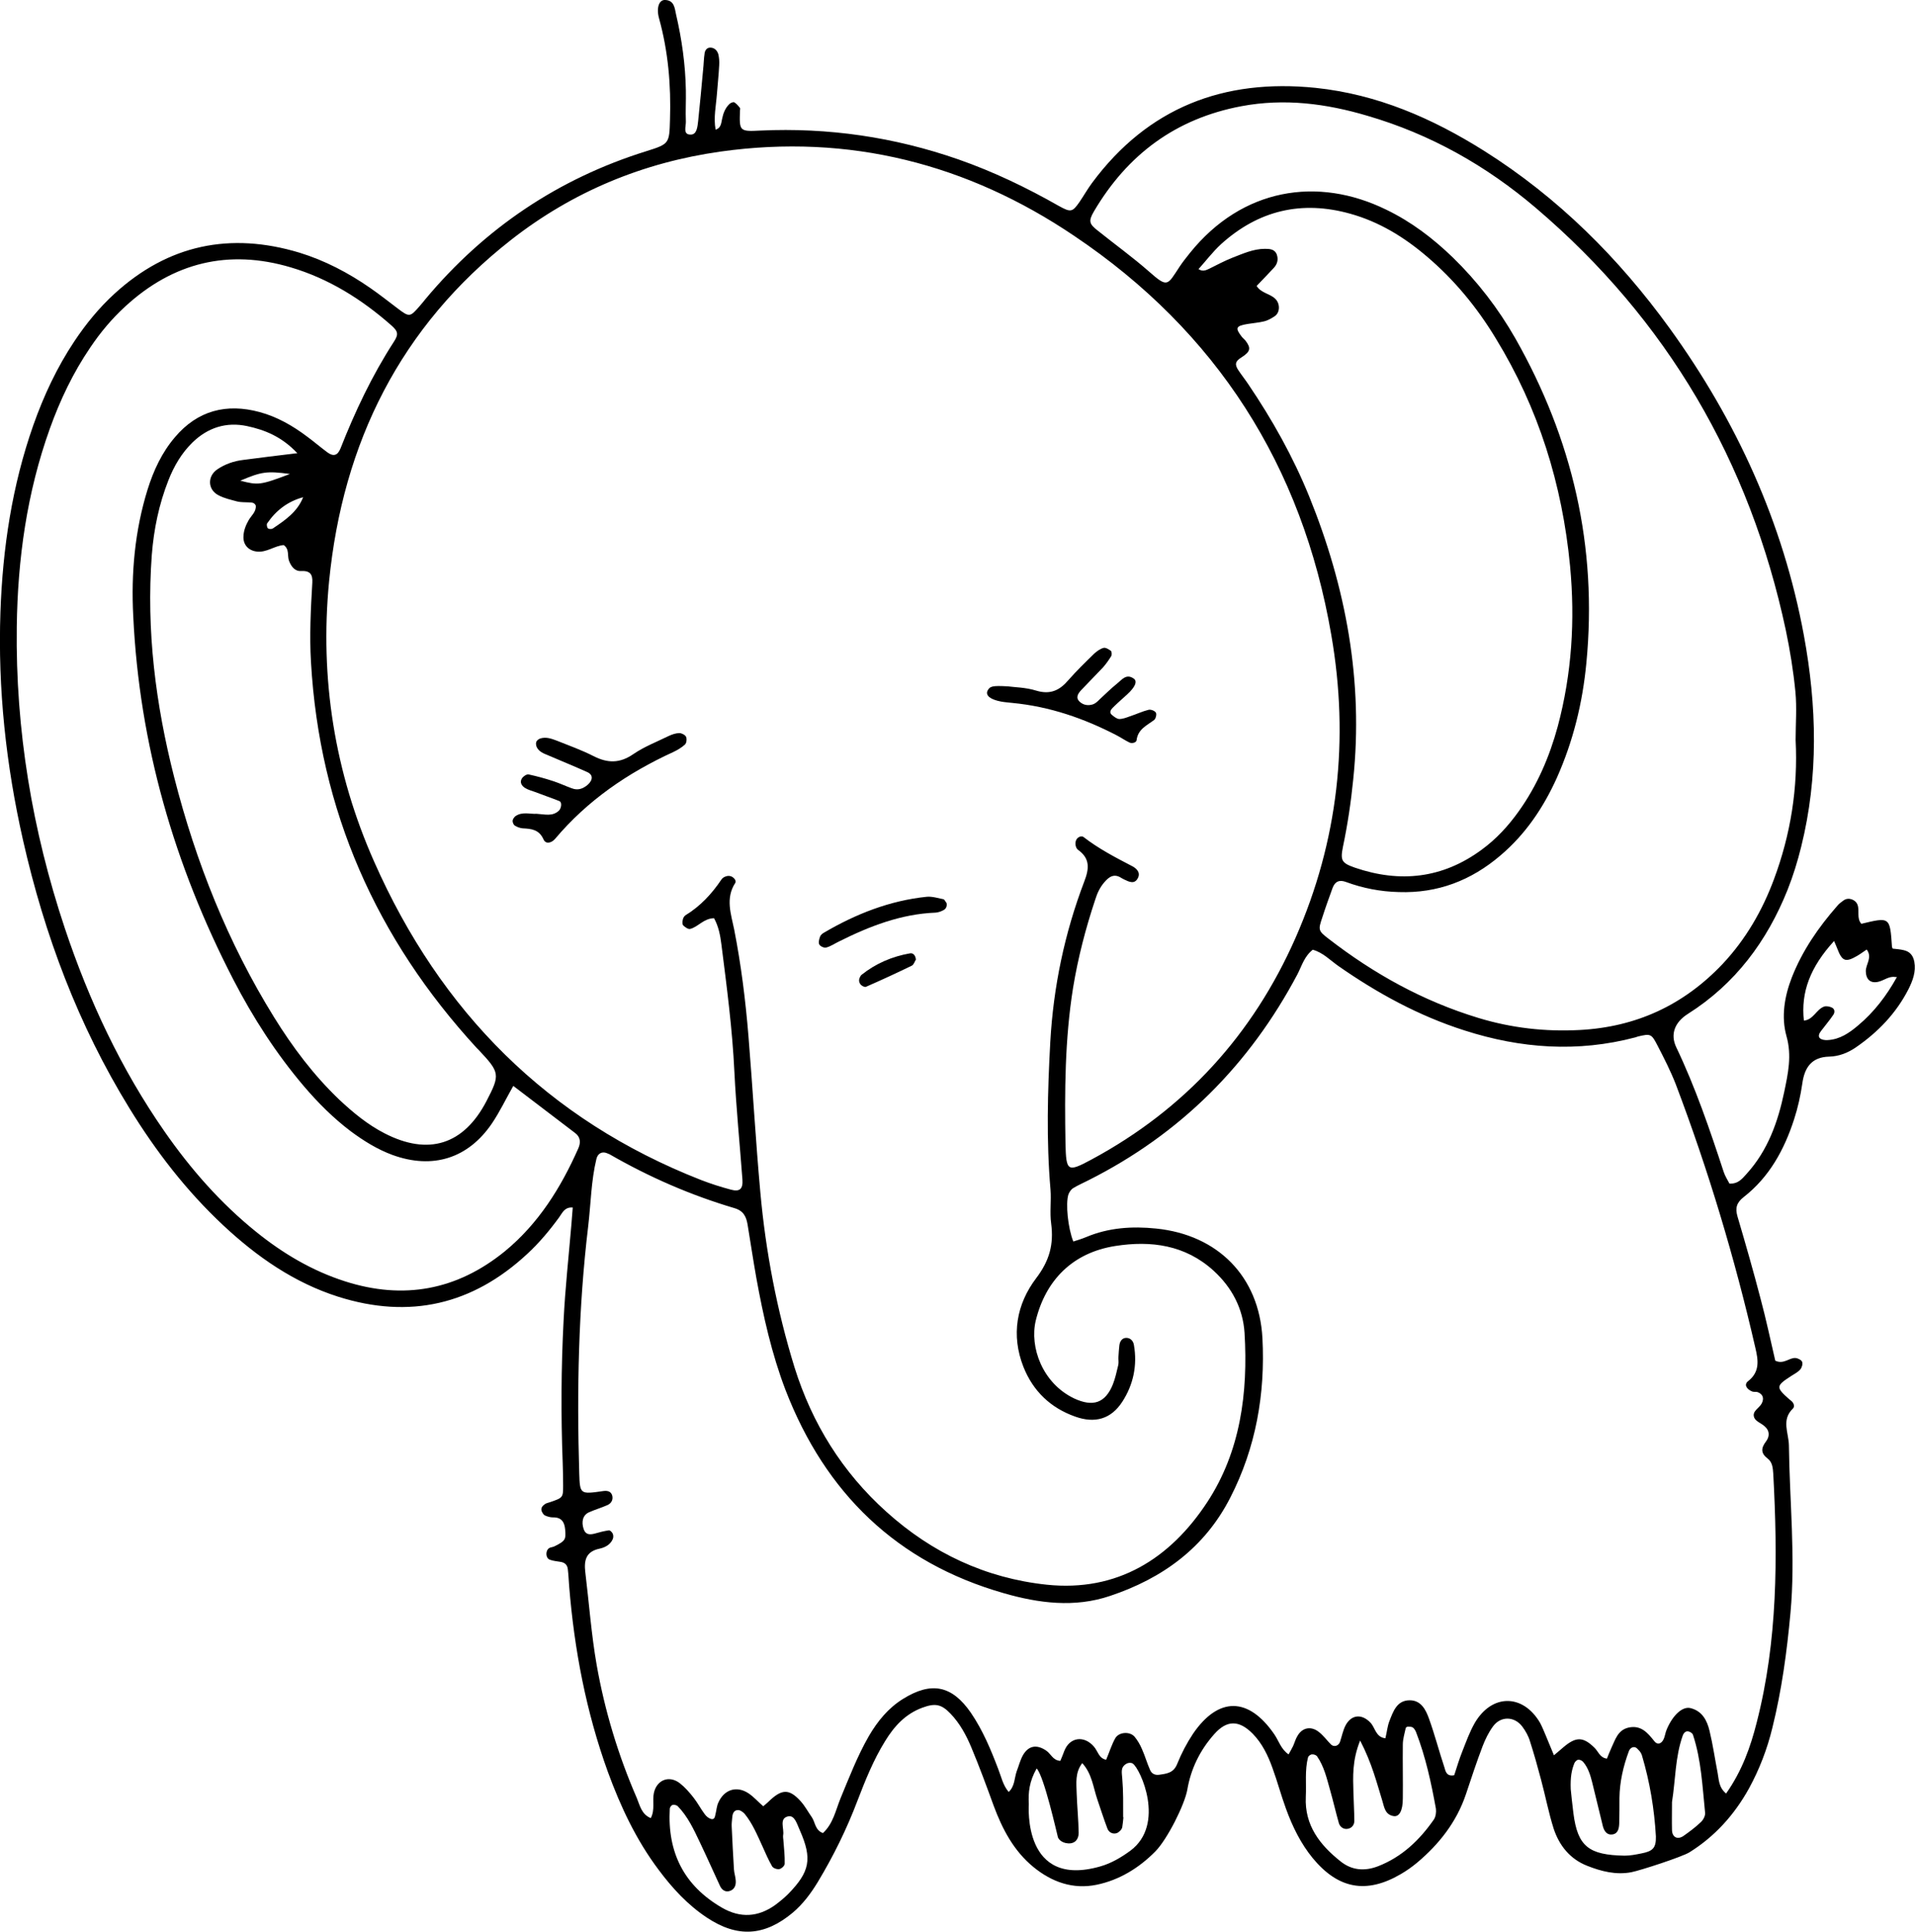 <?xml version="1.0" encoding="utf-8"?>
<!-- Generator: Adobe Illustrator 22.1.0, SVG Export Plug-In . SVG Version: 6.00 Build 0)  -->
<svg version="1.1" id="Layer_1" xmlns="http://www.w3.org/2000/svg" xmlns:xlink="http://www.w3.org/1999/xlink" x="0px" y="0px"
	 viewBox="0 0 856.6 864" style="enable-background:new 0 0 856.6 864;" xml:space="preserve">
<g>
	<path d="M856.3,430.2c-0.5-2.8-2-4.6-4.7-5.2c-1.6-0.4-3.3-0.5-5-0.7l0,0c-0.1-0.3-0.2-0.5-0.3-0.8c-0.9-13.4-0.9-13.4-13.7-10.3
		c-2.2-2.5-0.7-5.7-1.7-8.5c-0.9-2.4-4.1-3.5-6.2-2c-1,0.7-2.1,1.5-2.9,2.5c-8.4,9.6-15.6,20-20.3,32c-3.3,8.5-4.8,17.6-2.4,26.2
		c2.5,8.8,0.7,16.8-1,25c-2.8,13.4-7.3,26.1-16.7,36.5c-2,2.2-3.8,4.7-7.8,4.5c-0.8-1.6-2-3.4-2.6-5.3
		c-6.2-18.9-12.6-37.7-21.2-55.7c-2.7-5.7-0.8-11.1,5.2-14.9c21.2-13.4,35.4-32.5,44.6-55.5c2.5-6.3,4.5-12.8,6.1-19.3
		c7.8-31.4,7-63,1.2-94.5c-9.3-50.4-30.1-95.9-60-137.3c-22.8-31.5-50-58.6-83-79.4c-23.2-14.6-47.8-25.3-75.4-28.2
		c-41.1-4.2-75,8.8-100,42.5c-2,2.7-3.7,5.7-5.6,8.5c-3.2,4.6-3.9,4.8-9.3,1.8c-14.4-8.2-29.2-15.3-44.9-20.8
		c-28.7-10-58.2-14.3-88.6-12.9c-9.4,0.5-9.4,0.2-9.1-8.9c0-0.4,0.2-1,0-1.2c-0.7-0.9-1.5-1.9-2.5-2.5c-0.5-0.3-1.7,0.2-2.2,0.7
		c-1.9,1.8-2.8,4.2-3.3,6.7c-0.4,1.9-0.5,4.1-2.9,4.8c-1-5.4,0.2-10.7,0.6-16.1c0.3-4.2,0.8-8.4,1-12.7c0.1-1.7,0-3.4-0.4-5
		c-0.5-1.6-1.7-2.9-3.6-2.9c-1.5,0-2.3,1.2-2.5,2.4c-0.4,2.5-0.4,5-0.7,7.6c-0.7,7.6-1.4,15.2-2.2,22.8c-0.3,2.4-0.5,6.1-3.3,6.1
		c-3.7,0.1-2.1-3.7-2.2-5.8c-0.2-4.6,0.1-9.3,0-14c-0.2-11.5-1.8-22.8-4.4-34c-0.6-2.8-0.8-6.2-4.8-6.4c-2.8-0.2-4.1,3.5-2.8,8.2
		c4.1,14.8,5.4,30,4.9,45.3c-0.3,10.7-0.3,10.9-10.5,14.1c-39.5,12.3-72.4,34.5-98.9,66.2c-0.8,1-1.6,2-2.4,2.9
		c-4.5,5.2-4.7,5.3-10.1,1.2c-4.1-3.1-8-6.2-12.2-9.1c-9.8-6.8-20.3-12.3-31.7-15.8c-30.9-9.3-58.6-3.6-82.6,18.3
		c-6.9,6.3-12.8,13.5-18,21.3c-7.8,11.7-13.7,24.3-18.4,37.6c-9.5,27-13.7,55-14.7,83.5c-1.2,34.5,2.5,68.5,10.1,102.1
		c9.6,42.4,24.7,82.7,47.6,119.9c11.8,19.2,25.5,37,42,52.4c15,14,31.6,25.6,51.4,31.9c31.9,10.1,60.1,3.6,84.6-19.2
		c5.3-4.9,9.9-10.4,14.2-16.3c1.4-1.9,2.4-4.7,6.1-4.4c-0.2,2.5-0.4,5-0.6,7.5c-1.2,14.3-2.8,28.7-3.5,43.1
		c-1.1,21.2-1.2,42.4-0.4,63.5c0.1,3.4,0.2,6.8,0.2,10.2c0,5.5-0.1,5.5-5.9,7.5c-0.8,0.3-1.7,0.4-2.3,0.9c-1,0.7-1.9,1.7-1.4,3.1
		c0.3,0.7,0.8,1.6,1.4,1.9c1.1,0.5,2.4,0.9,3.6,0.9c3.8-0.1,5.2,2,5.5,5.4c0.4,4.5,0.1,5.1-4.7,7.5c-0.7,0.4-1.7,0.4-2.4,0.8
		c-1.8,1.1-1.7,4.5,0.2,5.2c1.5,0.6,3.3,0.7,4.9,1c1.9,0.3,3,1.4,3.2,3.3c0.3,2.5,0.4,5.1,0.6,7.6c2.3,28.4,7.6,56.2,17.3,83
		c5.7,15.6,12.7,30.5,22.7,43.8c6.1,8.2,13,15.7,21.6,21.4c13.7,9.1,25.8,8.3,38.4-2.2c4.6-3.9,8.1-8.6,11.2-13.7
		c7-11.6,13-23.8,17.8-36.5c3.5-9.1,7.1-18.1,12.3-26.5c4.1-6.7,9.1-12.2,16.7-15c5.7-2.1,8.5-1.6,12.6,2.7c4.2,4.4,7,9.6,9.3,15.1
		c3.6,8.6,6.8,17.3,10,26.1c3.9,10.5,9,20.2,17.8,27.4c8.2,6.7,17.7,10.1,28.3,7.9c10.1-2.1,18.9-7.5,26.2-14.9
		c5.4-5.5,13.1-20.9,14.3-27.6c1.6-9.4,5.7-17.7,12-24.8c5.7-6.5,11.2-6.4,17.3-0.2c4.2,4.3,6.8,9.7,8.8,15.3c2.2,6,3.8,12.1,6,18.1
		c2.9,8,6.6,15.6,12,22.2c11.4,13.8,24,16.1,39.3,7.2c2.6-1.5,5-3.2,7.3-5.1c9.9-8.3,17.7-18.2,21.9-30.6c2.4-7.2,4.8-14.5,7.5-21.6
		c1.2-3.1,2.7-6.2,4.7-8.9c3.4-4.6,9.5-4.5,13,0.1c1.5,2,2.8,4.3,3.5,6.7c1.8,5.6,3.4,11.3,4.9,17c2,7.4,3.4,14.9,5.7,22.1
		c2.5,7.5,7.3,13.5,14.9,16.5c6.3,2.5,12.9,4.2,19.8,2.9c4.1-0.8,22.8-6.9,26-8.9c11.4-7.1,20.1-16.8,26.6-28.5
		c4.7-8.6,8.2-17.7,10.5-27.2c4.2-16.9,6.5-34,8.1-51.4c2.3-25-0.4-50-0.7-74.9c-0.1-5.7-3.5-11.4,1.8-16.5c0.9-0.9,0.4-2.4-0.6-3.3
		c-0.3-0.3-0.7-0.5-1-0.8c-6.1-5.4-6.1-6,0.9-10.5c1.4-0.9,3-1.7,4-2.9c0.7-0.8,1.2-2.5,0.8-3.4c-0.3-0.8-1.9-1.6-2.9-1.7
		c-2.9-0.2-5.3,3-9.1,1.2c-2.1-9-4.1-18.5-6.6-27.8c-3.2-12.3-6.7-24.5-10.3-36.7c-1.1-3.8-0.4-6.2,2.8-8.7
		c11.4-8.9,18.1-21.1,22.5-34.7c1.7-5.2,2.9-10.6,3.7-16.1c1-7.2,4.2-11.8,12-12c4.4-0.1,8.4-1.7,11.9-4.1
		c9.9-6.8,18.1-15.3,23.6-26.1C855.6,438.6,857.1,434.6,856.3,430.2z M489.3,94.6c15-25.5,36.7-41.6,66-47.1
		c19.2-3.6,37.9-1.2,56.4,4.3C639.8,60,664.8,74.1,687,93c58.8,50.1,95.7,113.4,111.8,188.8c1.9,9.1,3.4,18.3,4.3,27.6
		c0.7,7.1,0.1,14.4,0.1,21.6c1.1,21.4-2.2,42.2-9.7,62.3c-5.2,14-12.6,26.8-22.9,37.8c-17.4,18.4-38.7,28.3-64.1,29.6
		c-15.4,0.8-30.4-0.9-45.2-5.4c-24.7-7.5-46.7-19.7-67-35.4c-4.7-3.6-4.7-4-2.8-9.6c1.4-4.4,3-8.8,4.6-13.2c1.1-2.9,3.1-3.7,6-2.6
		c7.6,2.8,15.4,4.3,23.6,4.5c17.4,0.6,32.4-5.2,45.5-16.4c11.2-9.5,19.2-21.4,25.2-34.7c7.3-16.4,11.5-33.5,13.2-51.4
		c5-51.9-6.2-100.1-31.8-145.2c-7.6-13.3-16.9-25.4-27.9-36.1c-8.9-8.6-18.6-16-29.8-21.4c-30.8-15.1-64.5-9.6-87.8,19.3
		c-1.6,2-3.2,4-4.6,6.1c-5.6,8.5-5.3,9.7-13.8,2.2c-7.3-6.4-15.2-12.1-22.8-18.2C487.2,100.2,486.8,98.9,489.3,94.6z M557.3,152.6
		c-0.5-0.7-1.2-1.2-1.7-1.8c-3.2-4.1-2.9-5,2.5-5.9c2.5-0.4,5.1-0.6,7.5-1.2c1.6-0.4,3.1-1.3,4.5-2.2c2.5-1.6,2.6-5.6,0.4-7.8
		c-2.4-2.4-6.3-2.5-8.4-5.8c2.6-2.7,5.2-5.4,7.8-8.2c1.5-1.7,2-3.7,1.2-5.9c-0.9-2.4-3.2-2.5-5.3-2.5c-5.2,0-9.9,2.2-14.6,4
		c-3.5,1.4-6.9,3.2-10.3,4.9c-1.6,0.8-3.1,1.3-4.7,0.2l-0.2,0.1c3.4-3.8,6.5-7.9,10.2-11.3c16.7-15.1,36-19.7,57.8-13.6
		c12.9,3.6,24,10.4,34.1,19c12.4,10.5,22.6,22.9,31,36.8c19.1,31.2,29.7,65.2,33.2,101.7c2.3,24.3,0.8,48.2-5.5,71.8
		c-3.7,13.6-9.2,26.4-17.4,37.9c-4.7,6.6-10.1,12.5-16.7,17.3c-17.4,12.8-36.4,14.9-56.6,8c-6-2.1-6.6-3.2-5.4-9.3
		c2.1-10,3.6-20,4.6-30.1c4.6-44-3.2-86-19.7-126.7c-7.2-17.7-16.5-34.3-27.2-50.1c-1.4-2.1-3-4.1-4.4-6.2c-1.6-2.4-1.8-4,1.4-5.9
		C559.5,157.2,559.5,155.6,557.3,152.6z M228.6,107.3c27.6-21.6,59-34.6,93.7-39.5c57.6-8.1,110.5,5.5,158.2,37.7
		c63.7,42.8,102,102.8,115,178.5c8.1,46.7,3.1,92.1-16,135.5c-19.1,43.3-49.4,76.6-91.2,99.1c-10.8,5.8-11.4,5.5-11.7-7.1
		c-0.4-23.3-0.3-46.6,3.4-69.7c2.2-13.4,5.6-26.5,9.9-39.4c0.9-2.9,2.1-5.5,4.1-7.8c2.1-2.5,4.4-4,7.6-1.9c0.4,0.2,0.8,0.4,1.1,0.6
		c2.3,1.1,4.9,2.5,6.4-0.8c1.1-2.4-0.9-4.2-2.7-5.1c-7.5-3.9-15-7.8-21.7-13c-0.9-0.7-2.5-0.1-3.2,1.1c-0.4,0.7-0.5,1.6-0.4,2.4
		c0.1,0.8,0.5,1.8,1.1,2.2c5.5,3.9,5,8.5,2.8,14.2c-8.8,23.1-13.8,47-15.2,71.8c-1.2,22-1.8,44,0.1,66c0.4,5-0.4,10.2,0.3,15.2
		c1.2,9.2-0.7,16.5-6.7,24.4c-8.8,11.6-11.3,25.5-5.7,39.7c4.3,10.8,12.1,18.3,23.1,22.2c8.9,3.2,16.1,1.1,21.1-6.6
		c5-7.7,6.8-16.4,5.2-25.5c-0.3-1.8-1.6-3.1-3.4-3.1c-1.9,0-2.9,1.6-3.1,3.4c-0.2,1.7-0.3,3.4-0.4,5c-0.1,1.3,0.2,2.6-0.1,3.8
		c-0.7,2.9-1.3,5.8-2.4,8.6c-3.4,8.4-8.9,10.2-17.3,6.3c-14.3-6.8-20-23.1-17.2-34.8c4.4-18,16.4-30.4,35.6-33.4
		c15.9-2.5,31.3-0.5,44,11.1c8.2,7.5,13.1,16.9,13.8,27.8c1.6,26.7-1.8,53-16.7,75.7c-16.6,25.3-40.3,40.2-71.8,36.9
		c-27.3-2.9-51.3-14.2-71.7-32.6c-19.7-17.7-33.2-39.4-41.1-64.6c-7.9-25.6-12.9-51.8-15.3-78.4c-2.1-23.2-3.4-46.5-5.3-69.7
		c-1.3-16-3.3-32-6.4-47.8c-1.4-6.9-4-13.9,0.5-20.8c0.6-1-0.6-2.4-1.8-2.9c-0.7-0.3-1.7-0.3-2.4,0c-0.8,0.2-1.6,0.8-2,1.4
		c-4.3,6.4-9.4,11.9-16.1,16c-0.6,0.4-1.1,1.3-1.2,2.1c-0.2,0.8-0.2,2,0.2,2.4c0.8,0.8,2.2,1.8,3.1,1.6c3.6-0.9,6-4.7,10.7-4.8
		c2,3.6,2.8,7.7,3.3,11.8c2.4,18.9,4.9,37.8,5.8,56.9c0.8,16.1,2.4,32.1,3.6,48.2c0.3,4.2-1.2,5.6-5.2,4.5
		c-4.5-1.2-8.9-2.6-13.3-4.3c-68.7-26.9-116.6-75.4-146.2-142.3c-17.7-39.9-24.4-82-20.2-125.4C153.3,198,179.1,146.1,228.6,107.3z
		 M119.5,234.1c3.9-5.7,9.1-9.8,16.1-11.7c-2.6,6.6-8.1,10.3-13.6,14c-0.5,0.3-1.7,0.3-2.2-0.1C119.4,235.8,119.2,234.5,119.5,234.1
		z M107.5,215c9.4-4,11.8-4.4,22.2-3C116.5,217,115.5,217.1,107.5,215z M108.9,205.7c-4.3,0.5-8.3,1.9-11.8,4.3
		c-4.4,3.1-4.2,9,0.6,11.5c2.6,1.4,5.5,2,8.4,2.8c1.6,0.4,3.4,0.3,5,0.4c1.3,0.1,2.6-0.1,3.3,1.4c0.3,2.8-2,4.5-3.2,6.6
		c-1.3,2.3-2.2,4.6-2.3,7.2c-0.2,3.8,2.3,6.4,6,6.8c4.4,0.5,7.9-2.6,12-2.9c2.7,1.9,1.5,4.8,2.4,7.1c1,2.6,2.7,4.7,5.4,4.5
		c4.1-0.2,5.2,1.6,5,5.2c-0.7,11.8-1.3,23.7-0.6,35.5c3.8,66.5,29.2,123.7,74.1,172.6c0.3,0.3,0.6,0.6,0.9,0.9
		c9.5,10.1,9.7,11,3.5,22.9c-10.2,19.6-26,24.5-45.6,14.4c-7.6-3.9-14.1-9.3-20.3-15.1c-11.4-10.9-20.8-23.4-29.1-36.8
		c-20.7-33.4-35-69.4-44.7-107.4c-8.3-32.6-12.5-65.6-10-99.4c0.9-11.5,3.2-22.6,7.4-33.3c2.5-6.4,5.9-12.2,10.8-17
		c6.9-6.7,15.2-9.3,24.5-7.3c7.8,1.7,15.3,4.6,22.4,12.1C123.9,203.8,116.4,204.7,108.9,205.7z M225.8,559.7
		c-21.4,17.4-45.3,21.8-71.5,13.4c-14.7-4.7-27.8-12.5-39.7-22.1c-16-12.9-29.3-28.1-41-44.9c-19.5-28-33.8-58.6-44.6-90.9
		C14.4,371.4,6.9,326.4,7.5,280.3c0.4-30.2,4.5-59.9,14.8-88.6c4.6-12.8,10.4-25,18.1-36.3c4.5-6.7,9.7-12.9,15.6-18.3
		c21.4-19.7,46.2-25.8,74.1-17.5c16.9,5,31.6,14.2,44.8,25.8c3.2,2.8,3.5,4.1,1.2,7.6c-9.7,15-17.3,31.1-23.8,47.6
		c-1.3,3.2-3.2,3.7-5.9,1.7c-3.1-2.3-6-4.8-9-7c-6.5-4.9-13.5-8.9-21.3-11c-14.8-4-27.7-0.7-37.8,11.2c-5.9,6.9-9.6,14.9-12.3,23.5
		c-5.7,18.4-7.4,37.4-6.4,56.5C62.3,333,78,387.1,104.4,438.2c8.8,17,19.1,33,31.5,47.6c6.3,7.4,13.2,14.3,21,20.2
		c5.8,4.3,11.9,8.1,18.7,10.6c17.9,6.5,33.8,1.6,44.5-14.2c3.5-5.2,6.2-10.9,9.5-16.7c9.6,7.3,18.6,14.2,27.7,21.1
		c2.4,1.8,2.5,4.3,1.4,6.8C250.9,531.2,240.9,547.3,225.8,559.7z M352.5,847.2c-1.8,1.8-3.8,3.4-5.8,4.9c-7.6,5.4-15.5,5.9-23.7,1.2
		c-17.1-9.9-24.5-24.8-23.4-44.3c0-0.6,0.7-1.6,1.3-1.7c0.6-0.2,1.7,0.1,2.2,0.5c4.5,4.6,7.2,10.4,9.9,16.1c3.1,6.5,6,13,9,19.5
		c0.7,1.6,2.1,2.9,4,2.5c2.4-0.5,3.3-2.5,3.1-4.8c-0.1-1.7-0.7-3.3-0.8-5c-0.4-6.3-0.7-12.7-1-19c-0.1-1.3,0.1-2.5,0.2-3.8
		c0.1-1.7,0.5-3.6,2.5-3.7c1-0.1,2.4,0.9,3.1,1.7c3.5,4.3,5.6,9.4,7.9,14.4c1.4,3.1,2.7,6.2,4.4,9.1c0.5,0.8,2.2,1.4,3.2,1.2
		c1-0.2,2.4-1.5,2.4-2.4c0.1-3.4-0.3-6.7-0.6-10.7c0-0.3-0.2-1.2-0.1-2c0.6-3-2-7.6,2.3-8.5c3-0.6,4,3.8,5.2,6.3
		C363.4,831.4,362.3,837.2,352.5,847.2z M505.6,827.8c-4.1,3-8.5,5.6-13.4,7c-34.8,10-32-27-32-27.9c-0.3-5.1,0.2-10.1,3.5-15.9
		c3.3,3.3,9.1,29.3,9.5,30.7c0.1,0.5,1.3,2.6,4.6,2.8c3.1,0.2,4.7-1.9,4.7-4.7c-0.1-5.9-0.7-11.8-0.9-17.7
		c-0.1-4.5-0.8-9.2,2.5-13.5c4.4,4.8,4.9,10.9,6.8,16.4c1.5,4.4,2.9,8.8,4.5,13c0.7,1.7,2.5,2.5,4.2,1.9c1-0.4,2.3-1.7,2.4-2.7
		c0.2-1.4,0.4-2.8,0.5-4.2l-0.1-0.4c0-5.7,0.1-11.4-0.4-17.1c-0.2-2.9-0.9-5.1,2-6.7c0.8-0.4,1.9-0.5,2.7,0
		C510.1,791.1,521.5,816,505.6,827.8z M641.4,813.8c-6.4,9.2-14.2,16.7-24.9,20.9c-6.2,2.4-11.9,1.8-16.8-2.1
		c-9.2-7.3-16.2-16.1-15.6-28.9c0.3-5.9-0.5-11.9,1-17.7c0.2-0.6,1.1-1.3,1.8-1.3c0.7-0.1,1.8,0.3,2.2,0.8c3.2,4.6,4.4,10,5.9,15.3
		c1.4,4.9,2.5,9.8,3.9,14.7c0.5,1.6,2,2.8,3.9,2.5c1.9-0.3,3-1.8,3-3.5c0-4.2-0.3-8.4-0.4-12.7c-0.2-7.1-0.6-14.3,3-23.3
		c5.3,10.2,7.4,18.8,10,27.2c0.8,2.7,1.2,6,5,6.6c2.5,0.4,4.1-2.4,4.1-7.9c0.1-8-0.1-16.1,0-24.1c0-2.5,0.8-5,1.3-7.4
		c0.1-0.3,0.6-0.6,1-0.6c0.8,0,1.7,0,2.2,0.4c0.6,0.4,1.1,1.3,1.4,2c4.3,11.1,6.8,22.7,8.9,34.3
		C642.5,810.6,642.2,812.6,641.4,813.8z M734.2,829c-2.5,0.5-5,1-7.5,1c-15.9-0.3-21-4-22.9-19c-0.5-4.2-1-8.4-1.2-10.8
		c-0.2-5.3,0.4-8.6,1.7-11.7c0.3-0.6,1.1-1.4,1.7-1.4c0.7-0.1,1.7,0.4,2.2,1c2.2,2.6,3.2,5.9,4,9.1c1.6,6.5,3.2,13.1,4.8,19.7
		c0.6,2.2,1.9,4,4.3,3.6c2.5-0.4,2.9-2.7,3-4.9c0.1-3.8,0.1-7.6,0.1-11.4c0.1-7.2,1.7-14.2,4.2-20.9c0.4-1.1,1.4-2.1,2.8-1.8
		c0.7,0.2,1.3,1,1.9,1.6c0.5,0.6,1,1.4,1.2,2.2c3.5,11.8,5.5,23.8,6.2,36.1C740.8,826.5,739.4,828,734.2,829z M760.8,815
		c-2.4,2.3-5.1,4.3-7.8,6.2c-2.7,1.8-5,0.5-5.1-2.6c-0.1-4.2,0-8.4,0-12.6c1.6-10,1.4-20.1,4.8-29.7c0.4-1.1,1.3-2.3,2.8-1.8
		c0.7,0.2,1.6,0.8,1.8,1.5c3.7,11.2,4.2,23,5.4,34.7C762.9,812.1,761.9,814,760.8,815z M785.2,602.9c1.3,5.5,2.1,10.7-3.3,14.9
		c-1.8,1.4-0.8,3.5,1.9,4.6c0.8,0.3,1.7,0,2.5,0.3c2.5,1,2.8,3,1.7,5.1c-1.1,2.1-4.5,3.4-3.3,6.3c0.7,1.7,3.2,2.5,4.7,3.9
		c2.3,2,2.2,4.6,0.5,6.8c-2.2,2.9-2.3,5.2,0.7,7.5c2.3,1.7,2.4,4.4,2.6,6.9c2,37.4,2,74.6-7.4,111.2c-2.8,11.1-6.6,21.7-13.7,31.8
		c-3.4-2.8-3.2-6.3-3.8-9.3c-1.2-6.2-2.1-12.5-3.6-18.7c-1.1-4.7-3.3-8.9-8.5-10.2c-3.6-0.9-7.9,3.1-10.6,9.4
		c-0.7,1.5-0.8,3.3-1.6,4.8c-0.9,1.7-2.6,2.4-4,0.6c-3-3.8-6-7.3-11.5-6.1c-4.9,1.1-6,5.5-7.8,9.3c-0.7,1.5-1.3,3.1-1.9,4.6
		c-3.2-0.4-3.9-3.3-5.6-4.9c-5.1-5-8.3-5-14.1,0c-1.2,1-2.4,2.1-4,3.4c-1.4-3.3-2.5-6-3.6-8.7c-0.8-1.9-1.6-3.9-2.6-5.8
		c-7.6-13-21.5-13.1-29.2,0c-2.3,4-3.9,8.5-5.6,12.8c-1.4,3.5-2.5,7.2-3.6,10.6c-3.4,0.7-3.9-1.7-4.4-3.5
		c-2.4-7.2-4.3-14.6-6.9-21.8c-1.4-3.9-3.5-8.2-8.6-8.2c-5.8,0-7.4,5-9.1,9.3c-0.9,2.3-1.1,4.9-1.8,7.7c-4.3-0.5-4.5-4.6-6.6-6.9
		c-3.9-4.2-8.7-3.8-11.3,1.3c-1.1,2.2-1.6,4.8-2.4,7.2c-0.7,1.9-2.7,2.4-4,1.2c-1.8-1.8-3.3-3.9-5.3-5.5c-3.5-2.9-7.5-2.2-9.7,1.6
		c-0.9,1.4-1.3,3.1-2,4.6c-0.5,1.1-1.2,2.2-2,3.7c-3.4-2.3-4.4-6.1-6.4-9c-11.5-16.7-24.9-16.9-36.3-0.3c-2.8,4.2-5.2,8.8-7.1,13.5
		c-1.6,4.1-4.6,4.4-8,4.9c-2,0.3-3.4-0.5-4.1-2c-1.4-3.1-2.3-6.4-3.7-9.5c-0.8-1.9-1.9-3.8-3.2-5.4c-2.1-2.6-7.2-2.3-8.8,0.7
		c-1.6,2.9-2.6,6.2-4,9.5c-3.3-0.6-3.7-3.9-5.5-5.9c-4.4-5.1-10.8-4.2-13.2,1.9c-0.6,1.6-1.2,3.1-1.8,4.5c-3.3-0.2-4.2-3.1-6.2-4.5
		c-4.3-3-8.1-2.4-10.6,2.1c-1.2,2.2-1.8,4.7-2.7,7c-1.1,3.1-0.8,6.7-3.6,9.3c-2.6-3-3.3-6.8-4.7-10.3c-3.3-8.7-6.9-17.3-12.2-25.1
		c-8.5-12.3-17.7-14.1-30.4-6.2c-6.6,4.1-11.4,10-15.3,16.7c-5.1,8.9-8.7,18.3-12.6,27.7c-2.2,5.4-3.3,11.4-7.9,15.6
		c-3.5-1.3-3.4-4.7-4.9-7c-1.7-2.4-3.1-5.1-5.1-7.3c-5.2-5.7-8.5-5.5-14.6,0.5c-0.6,0.6-1.3,1.1-2.1,1.8c-2.2-1.9-4.2-4.2-6.6-5.8
		c-5.3-3.5-10.9-1.7-13.5,4.2c-0.7,1.5-0.8,3.3-1.2,4.9c-0.3,1.1-0.3,2.8-2,2.4c-1.1-0.3-2.2-1.2-2.9-2.2c-1.8-2.4-3.1-5-5-7.4
		c-1.8-2.3-3.8-4.6-6.1-6.4c-4.8-3.7-10.3-1.5-11.6,4.3c-0.8,3.6,0.6,7.5-1.4,11.3c-4.2-1.7-4.9-5.8-6.3-9.1
		c-8.3-19.1-14.3-39-17.9-59.4c-2.4-13.7-3.4-27.7-5.1-41.6c-0.6-5.2,0.3-9.1,6.3-10.4c2.4-0.5,4.9-1.7,6-4.3c0.3-0.7,0.3-1.7,0-2.4
		c-0.3-0.7-1.2-1.6-1.8-1.5c-2,0.3-4.1,0.8-6.1,1.4c-2.2,0.6-4.2,0.7-5.1-1.9c-1.2-3.5-0.3-6.4,2.4-7.6c2.7-1.2,5.5-2,8.2-3.2
		c1.6-0.7,2.6-2.2,2.2-4.1c-0.5-2.1-2.2-2.4-3.9-2.2c-10.5,1.5-10.6,1.6-10.9-8c-1.1-36.9-0.4-73.7,4-110.4
		c1.2-10.1,1.3-20.3,3.7-30.2c0.6-2.4,2.5-3.4,4.7-2.5c0.4,0.2,0.8,0.3,1.2,0.5c17.7,10.2,36.3,18.3,55.9,24.1
		c4,1.2,5.2,3.8,5.8,7.3c1.3,7.9,2.5,15.9,3.9,23.8c3.1,17.1,6.9,34.1,13.1,50.3c17.8,46,49.7,77.1,97.6,90.8
		c15.6,4.5,31.7,6.6,47.6,1.2c23.3-7.8,42.2-21.4,53.7-43.9c11.5-22.4,15.7-46.5,14.4-71.4c-1.5-27.6-20-46.2-47.6-49
		c-10.7-1.1-21.2-0.4-31.2,3.8c-1.9,0.8-3.9,1.4-5.8,2c-2.4-6-3.5-16.9-2.2-21c0.4-1.1,1.2-2.3,2.2-2.9c2.1-1.3,4.5-2.3,6.8-3.5
		c41.1-20.7,72-51.6,93.5-92.2c1.9-3.7,3-7.9,6.8-10.9c4.5,1.2,7.8,4.7,11.5,7.3c17.5,12.2,36,22.3,56.4,28.8
		c25.2,8.1,50.6,9.9,76.4,3.1c0.4-0.1,0.8-0.3,1.2-0.4c5.6-1.3,6-1.3,8.8,4.2c2.9,5.6,5.8,11.3,8.1,17.2
		C764.2,523.5,776,562.8,785.2,602.9z M848.4,437.2c-4.5,8.1-10.1,15.5-17.3,21.5c-3.9,3.3-8.1,6.2-13.5,6.5
		c-1.2,0.1-2.7-0.1-3.5-0.8c-1-0.9-0.3-2.3,0.5-3.3c1.8-2.4,3.7-4.6,5.4-7.1c0.8-1.1,0.8-2.6-0.5-3.3c-1-0.5-2.5-0.8-3.5-0.5
		c-3.5,1.2-4.8,5.9-9.1,6.3c-1.4-12.7,2.8-23.9,13.5-35.6c0.5,1.2,1,2.2,1.4,3.3c2.2,5.8,3.7,6.4,9,3.3c1.4-0.8,2.8-1.9,4.2-2.8
		c2.7,3.6-0.5,6.6-0.4,9.8c0.1,3.6,2.1,5.5,5.7,4.6c2.5-0.6,4.7-2.6,7.5-2.1c0.3,0,0.5,0,0.8,0.1L848.4,437.2l0.2,0L848.4,437.2z"/>
	<path d="M240.1,364c3.6,0.2,7,1.3,9.9-1.4c1.1-1.1,1.5-3.8,0.2-4.3c-3.5-1.4-7.1-2.6-10.7-4c-1.6-0.6-3.3-1-4.7-1.9
		c-1.4-0.9-2.5-2.5-1.3-4.3c0.6-0.9,2.1-1.9,3-1.7c3.7,0.8,7.4,1.8,11,3c2.8,0.9,5.5,2.2,8.3,3.2c2.6,1,4.8,0.3,7-1.5
		c2.5-2.2,2.6-4.6-0.2-5.8c-5.8-2.6-11.7-5-17.5-7.5c-2-0.8-4-1.6-5-3.6c-0.3-0.7-0.5-1.7-0.2-2.4c0.2-0.6,1.1-1.3,1.8-1.5
		c2.6-0.8,5,0.1,7.4,1c5.5,2.2,11.1,4.2,16.4,6.9c6.3,3.2,11.7,3.3,17.8-0.9c4.8-3.3,10.5-5.5,15.8-8.1c1.5-0.7,3.2-1.3,4.8-1.3
		c1,0,2.6,0.8,3,1.7c0.4,0.9,0.2,2.8-0.5,3.4c-1.5,1.4-3.4,2.5-5.3,3.4c-20.3,9.3-38.3,21.6-52.8,38.8c-1.5,1.8-4.2,2.6-5.2,0.2
		c-2-4.4-5.4-4.7-9.3-4.9c-1.2-0.1-2.5-0.6-3.5-1.2c-0.6-0.4-1-1.4-1-2.1c0-0.7,0.6-1.6,1.2-2.1C233.6,362.9,237.1,364.2,240.1,364z
		"/>
	<path d="M450.9,307c2.6,0.4,7.8,0.4,12.6,1.9c6.3,1.9,10.5-0.1,14.4-4.7c3.6-4.1,7.6-8,11.5-11.8c1.2-1.1,2.7-2.2,4.2-2.6
		c0.9-0.3,2.3,0.6,3.3,1.3c0.4,0.3,0.5,1.7,0.2,2.3c-1.1,1.8-2.3,3.5-3.7,5.1c-3.2,3.4-6.5,6.7-9.7,10.1c-1.5,1.6-2.8,3.5-0.6,5.4
		c1.7,1.5,3.9,1.7,5.9,1c1.1-0.4,2.1-1.4,3-2.3c2.5-2.3,4.9-4.7,7.5-6.8c2.2-1.7,4.2-4.8,7.6-2.4c1.8,1.2,0.7,3.8-2.9,7.1
		c-2.2,2-4.4,3.9-6.5,6c-0.8,0.8-1.7,2.1-0.3,3.2c1,0.8,2.1,1.7,3.2,1.8c1.6,0,3.2-0.6,4.8-1.2c2.8-0.9,5.5-2.2,8.3-2.9
		c1-0.3,2.8,0.4,3.3,1.2c0.5,0.7,0,2.7-0.7,3.3c-3.3,2.5-7.3,4.1-7.9,9.1c-0.1,1-2,1.6-3.2,1c-1.9-0.9-3.6-2.1-5.5-3.1
		c-14.8-7.7-30.2-13-46.9-14.6c-1.7-0.2-3.4-0.3-5-0.6c-4.8-0.9-7-2.7-6.1-4.8C442.8,306.9,443.8,306.6,450.9,307z"/>
	<path d="M423.4,403.9c0.3,1.4-0.2,2.6-1.4,3.2c-1.1,0.6-2.3,1-3.5,1.1c-15.5,0.6-29.6,6.1-43.2,12.9c-1.9,0.9-3.7,2.2-5.7,2.7
		c-0.9,0.3-2.6-0.5-3.1-1.3c-0.5-0.9-0.1-2.4,0.3-3.5c0.2-0.7,1-1.4,1.7-1.8c14.3-8.4,29.5-14.4,46.1-16.1c2.4-0.2,4.9,0.6,7.4,1.1
		C422.5,402.3,422.9,403.3,423.4,403.9z"/>
	<path d="M409.7,429.2c-0.5,0.7-0.9,2.2-1.8,2.7c-6.8,3.3-13.7,6.5-20.6,9.5c-0.5,0.2-1.7-0.4-2.2-0.9c-0.9-1-1.1-2.2-0.4-3.5
		c0.2-0.4,0.4-0.8,0.7-1c6.4-5.1,13.7-8.2,21.7-9.6C408.5,426.2,409.5,427.3,409.7,429.2z"/>
</g>
</svg>
